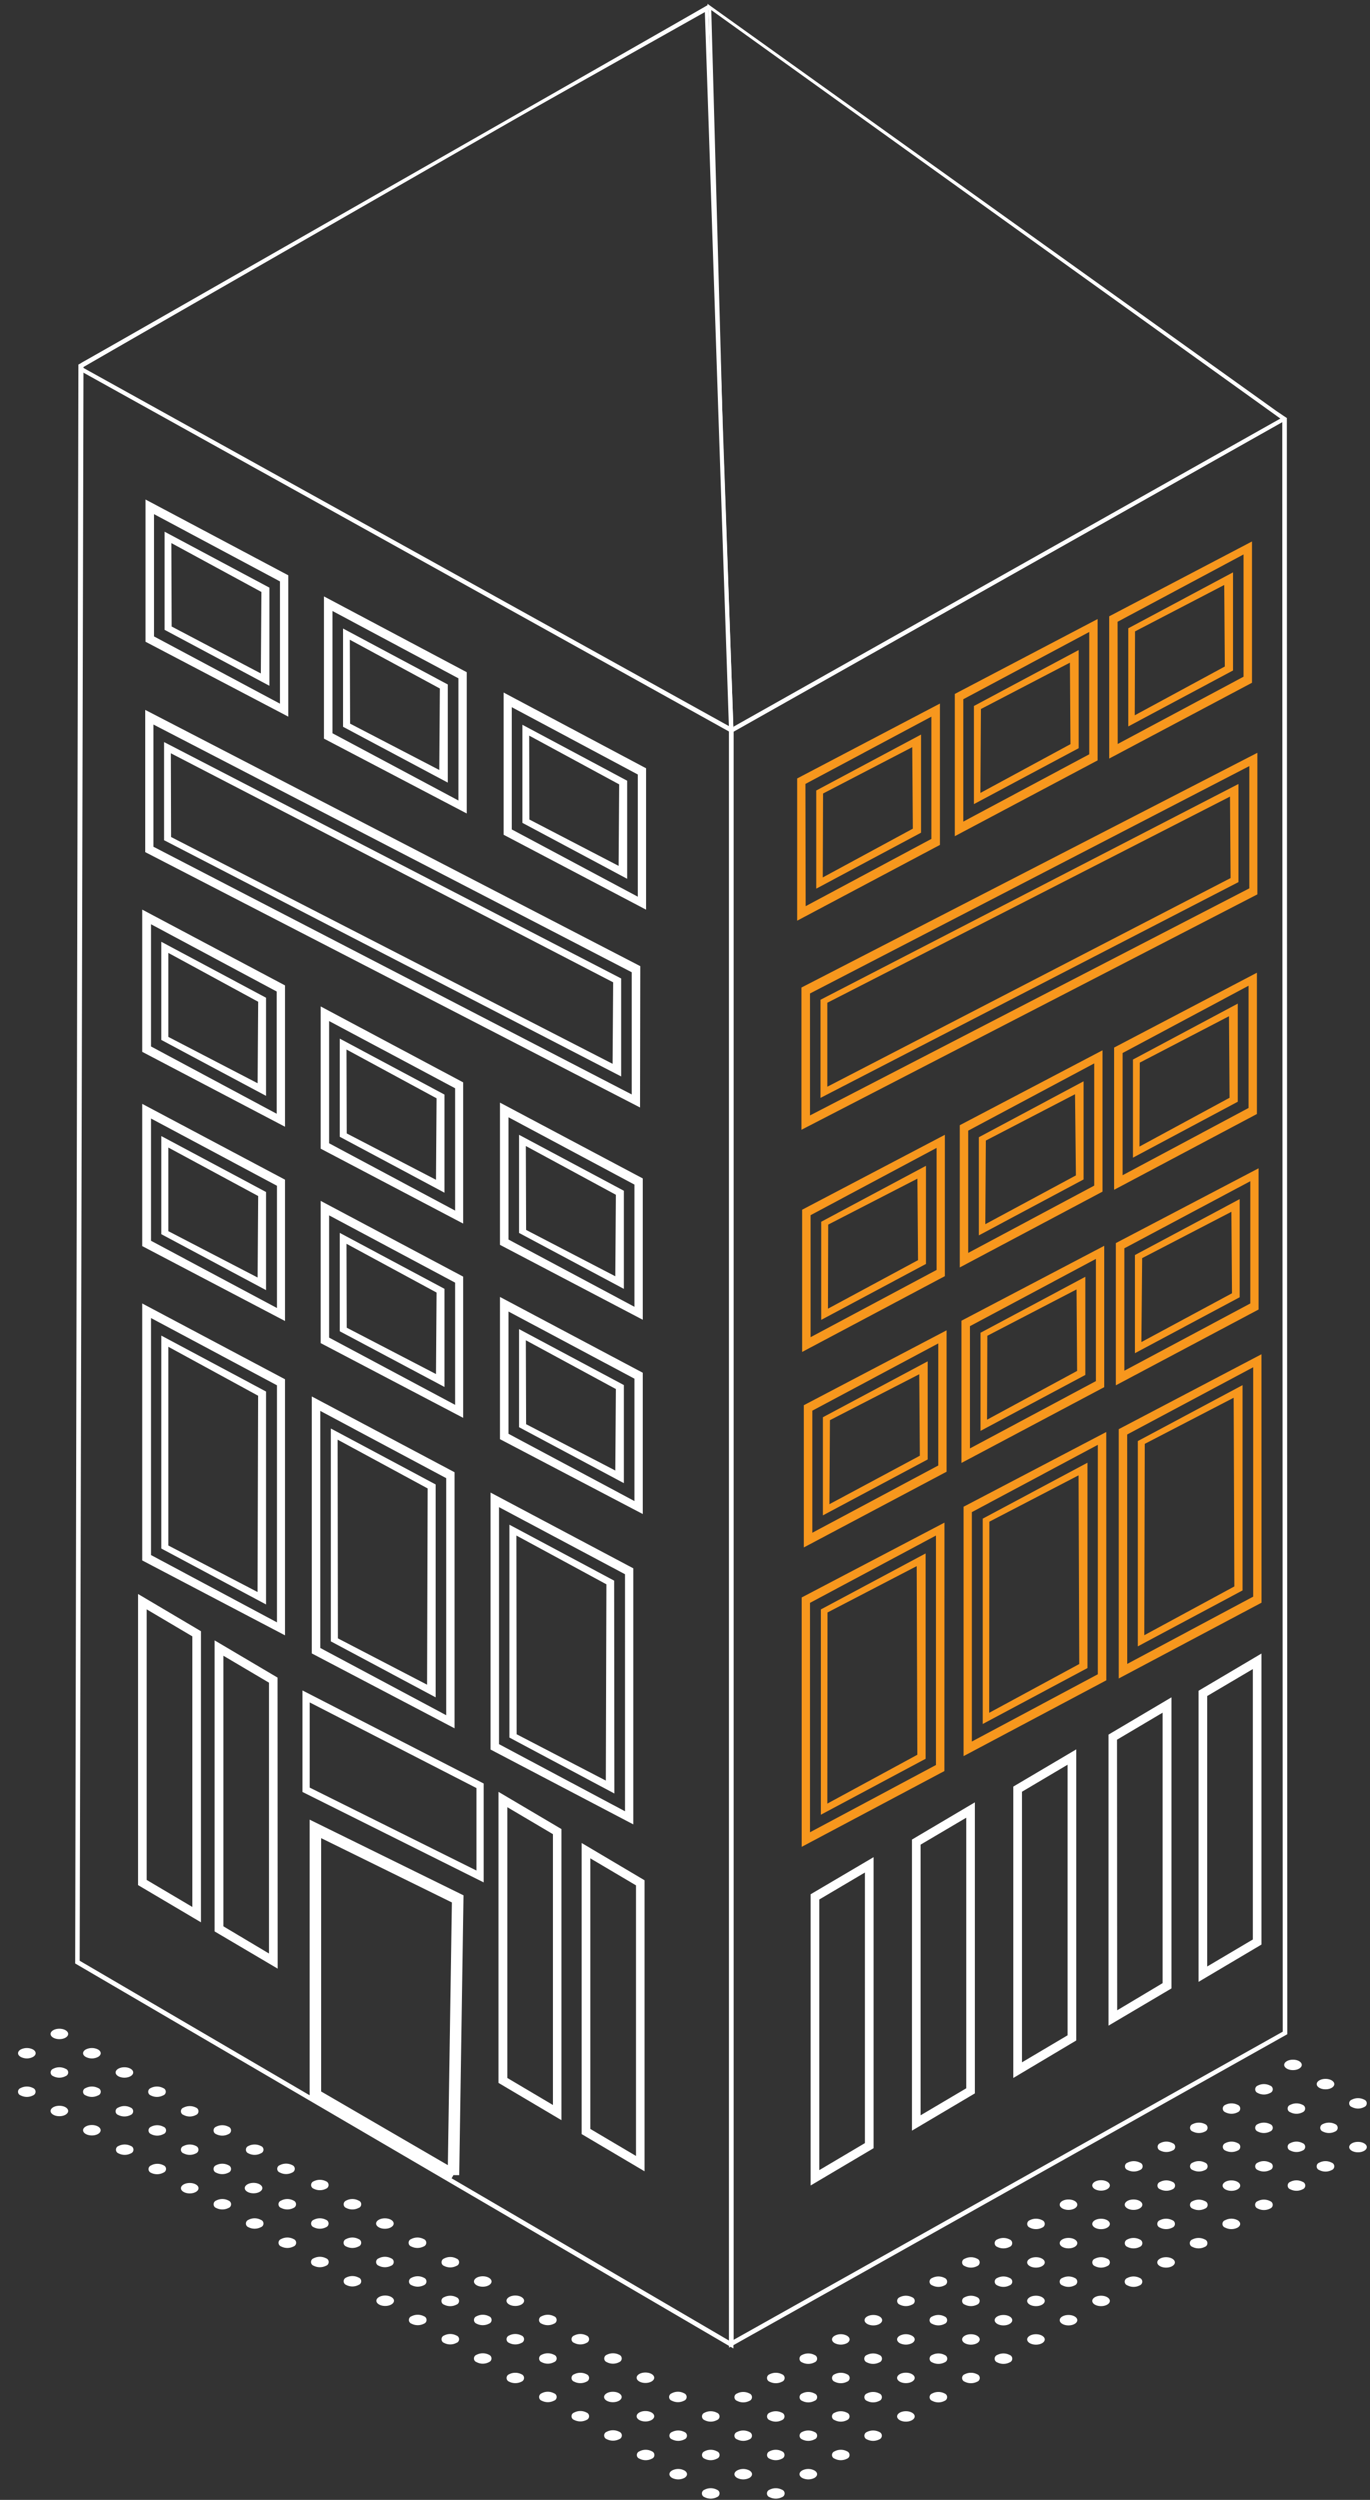<svg width="119" height="217" fill="none" xmlns="http://www.w3.org/2000/svg"><rect width="100%" height="100%" fill="#333333" stroke="none"/><g clip-path="url(#clip0)"><path d="M25.042 62.208L12.64 55.706V43.36l12.402 6.58v12.268zm-11.664-6.965l10.94 5.839V50.469l-10.94-5.839v10.613z" fill="#fff"/><path d="M23.4 59.528l-9.103-4.856v-8.519L23.4 51.01v8.519zm-8.49-5.144l7.747 4.074.05-7.073-7.823-4.244.025 7.243zm25.632 16.23L28.14 64.117V51.77l12.402 6.58v12.263zm-11.664-6.965l10.941 5.838V58.88l-10.941-5.844V63.65z" fill="#fff"/><path d="M38.895 67.934l-9.098-4.846v-8.53l9.098 4.857v8.519zm-8.486-5.119l7.748 4.023.05-7.073-7.823-4.234.026 7.284zm25.709 16.148L43.745 72.46V60.115l12.373 6.574v12.274zm-11.665-6.965L55.4 77.836V67.23l-10.947-5.844v10.613z" fill="#fff"/><path d="M54.476 76.283l-9.099-4.856v-8.514l9.099 4.856v8.514zm-8.491-5.145l7.748 4.023.05-7.073-7.818-4.234.02 7.284z" fill="#fff"/><path d="M81.645 73.34l-12.402 6.58V67.573l12.402-6.503v12.27zM69.98 78.66l10.92-5.84V62.209l-10.94 5.839.02 10.612z" fill="#F7971D"/><path d="M80.003 72.28L70.9 77.138v-8.52l9.103-4.855v8.519zm-8.536 3.884l7.823-4.233-.05-7.074-7.748 4.023-.025 7.284zm23.871-10.159l-12.403 6.58V60.237l12.403-6.502v12.269zm-11.665 5.314l10.941-5.844V54.857l-10.94 5.839v10.623z" fill="#F7971D"/><path d="M93.696 64.945L84.597 69.8v-8.519l9.099-4.856v8.519zm-8.536 3.884l7.823-4.234-.05-7.073-7.728 4.023-.045 7.284zm23.589-9.563l-12.402 6.58V53.498l12.402-6.497v12.264zM97.085 64.58l10.931-5.839V48.129l-10.941 5.843.01 10.608z" fill="#F7971D"/><path d="M107.102 58.2l-9.098 4.857v-8.519l9.098-4.856v8.519zm-8.536 3.89l7.823-4.234-.05-7.078-7.748 4.028-.025 7.284zm-16.494 48.684l-12.397 6.58v-12.346l12.397-6.503v12.269zm-11.664 5.299l10.946-5.839V99.642l-10.946 5.839v10.592z" fill="#F7971D"/><path d="M80.43 109.715l-9.099 4.856v-8.519l9.099-4.856v8.519zm-8.511 3.883l7.823-4.213-.055-7.073-7.748 3.987-.02 7.299zm23.845-10.159l-12.397 6.579V97.672l12.397-6.502v12.269zM84.1 108.758l10.946-5.844V92.307L84.1 98.145v10.613z" fill="#F7971D"/><path d="M94.122 102.379l-9.098 4.856v-8.519l9.098-4.856v8.519zm-8.535 3.884l7.867-4.234-.075-7.047-7.747 4.022-.046 7.259zm23.589-9.563l-12.403 6.579V90.933l12.403-6.497V96.7zm-11.665 5.314l10.942-5.839V85.563l-10.942 5.843v10.608z" fill="#F7971D"/><path d="M107.514 95.635l-9.104 4.856v-8.519l9.104-4.856v8.519zm-8.536 3.889l7.823-4.234-.05-7.078-7.748 4.028-.025 7.284zM82.222 127.75l-12.402 6.574v-12.346l12.402-6.502v12.274zm-11.664 5.299L81.5 127.21v-10.597l-10.94 5.839v10.597z" fill="#F7971D"/><path d="M80.58 126.685l-9.103 4.856v-8.518l9.103-4.856v8.518zm-8.535 3.884l7.853-4.208-.05-7.073-7.758 3.987-.045 7.294zm23.87-10.16l-12.402 6.58v-12.346l12.402-6.502v12.268zm-11.664 5.319l10.941-5.843v-10.608l-10.941 5.839v10.612z" fill="#F7971D"/><path d="M94.273 119.35l-9.103 4.856v-8.519l9.103-4.856v8.519zm-8.536 3.884L93.56 119l-.05-7.073-7.748 4.022-.025 7.285zm23.584-9.564l-12.397 6.58v-12.346l12.397-6.492v12.258zm-11.659 5.314l10.941-5.838v-10.613l-10.94 5.824v10.627z" fill="#F7971D"/><path d="M107.679 112.606l-9.098 4.856v-8.519l9.098-4.856v8.519zm-8.535 3.889l7.868-4.234-.051-7.073-7.752 4.022-.066 7.285zm-17.112 37.238l-12.397 6.58v-21.647l12.402-6.497-.005 21.564zm-11.674 5.314l10.94-5.838V133.29l-10.94 5.844v19.913z" fill="#F7971D"/><path d="M80.4 152.669l-9.099 4.856v-17.82l9.099-4.861v17.825zm-8.536 3.889l7.818-4.239-.056-16.374-7.747 4.023-.015 16.59zm24.232-10.701l-12.398 6.58V130.79l12.393-6.487.005 21.554zm-11.68 5.314l10.942-5.838v-19.918l-10.942 5.843v19.913z" fill="#F7971D"/><path d="M94.459 144.793l-9.098 4.856v-17.825l9.098-4.856v17.825zm-8.536 3.884l7.823-4.234-.06-16.379-7.748 4.023-.015 16.59zm23.654-9.558l-12.402 6.579v-21.641l12.397-6.503.005 21.565zm-11.664 5.314l10.941-5.839v-19.913l-10.946 5.839.005 19.913z" fill="#F7971D"/><path d="M107.93 138.054l-9.098 4.856v-17.82l9.098-4.856v17.82zm-8.536 3.889l7.823-4.234-.06-16.379-7.722 4.002-.04 16.611z" fill="#F7971D"/><path d="M55.595 96.134l-42.98-22.166V61.622l43 22.243-.02 12.269zM13.328 73.5l41.544 21.502V84.395L13.328 62.892V73.5z" fill="#fff"/><path d="M53.953 93.439L14.252 72.934v-8.519l39.703 20.52v8.504zM14.86 72.656l38.35 19.687.05-7.074-38.42-19.882.02 7.269z" fill="#fff"/><path d="M109.216 77.635L69.614 98.069V85.722l39.602-20.376v12.29zM70.357 96.823l38.161-19.712V66.498l-38.16 19.739v10.586z" fill="#F7971D"/><path d="M107.574 76.57L71.271 95.3v-8.518l36.303-18.73v8.519zm-35.71 17.76l35.026-18.11-.05-7.073-34.977 17.896v7.285z" fill="#F7971D"/><path d="M24.756 97.806l-12.402-6.502V78.957l12.402 6.58v12.269zm-11.64-6.97l10.917 5.843V86.067l-10.916-5.839v10.607z" fill="#fff"/><path d="M23.109 95.126L14.01 90.27v-8.52l9.098 4.857v8.519zm-8.486-5.119l7.753 4.023.05-7.073-7.803-4.24v7.29zm25.607 16.204l-12.376-6.502V87.363l12.377 6.59v12.258zm-11.643-6.97l10.946 5.844V94.467L28.587 88.63v10.61z" fill="#fff"/><path d="M38.609 103.531l-9.098-4.856v-8.519l9.098 4.857v8.518zm-8.49-5.144l7.752 4.023.05-7.073-7.823-4.234.02 7.284zm25.712 16.173l-12.402-6.502V95.712l12.402 6.58v12.268zm-11.664-6.965l10.941 5.839v-10.607l-10.94-5.844v10.612z" fill="#fff"/><path d="M54.19 111.88l-9.104-4.856v-8.519l9.103 4.857v8.518zm-8.491-5.118l7.747 4.023.05-7.074-7.822-4.233.025 7.284zm-20.943 7.906l-12.402-6.502V95.82l12.402 6.58v12.268zm-11.64-6.965l10.942 5.839v-10.613l-10.941-5.838v10.612z" fill="#fff"/><path d="M23.109 111.988l-9.098-4.856v-8.518l9.098 4.856v8.518zm-8.486-5.118l7.753 4.023.05-7.073-7.803-4.208v7.258zm25.607 16.204l-12.376-6.487v-12.346l12.377 6.575v12.258zm-11.643-6.965l10.946 5.839V111.34l-10.946-5.843v10.612z" fill="#fff"/><path d="M38.609 120.394l-9.098-4.836v-8.539l9.098 4.856v8.519zm-8.49-5.144l7.752 4.023.05-7.074-7.823-4.233.02 7.284zm25.712 16.173l-12.402-6.497V112.58l12.402 6.579v12.264zm-11.664-6.965l10.941 5.839v-10.623l-10.94-5.829v10.613z" fill="#fff"/><path d="M54.19 128.743l-9.104-4.856v-8.514l9.103 4.856v8.514zm-8.491-5.118l7.747 4.022.05-7.073-7.822-4.234.025 7.285zm-20.943 18.328l-12.402-6.502v-22.305l12.402 6.579v22.228zm-11.64-6.97l10.942 5.844V120.25l-10.941-5.839v20.572z" fill="#fff"/><path d="M23.109 139.273l-9.098-4.856v-18.483l9.098 4.856v18.483zm-8.486-5.118l7.748 4.038.05-17.038-7.798-4.249v17.249zm24.86 15.869l-12.402-6.502v-22.305l12.402 6.579v22.228zm-11.664-6.975l10.94 5.838v-20.576l-10.94-5.839v20.577z" fill="#fff"/><path d="M37.84 147.334l-9.103-4.856V124l9.104 4.856v18.478zm-8.49-5.118l7.747 4.022.05-17.037-7.822-4.234.025 17.249zm25.658 16.147l-12.397-6.497v-22.305l12.397 6.574v22.228zm-11.664-6.965l10.946 5.828V136.65l-10.946-5.824v20.572z" fill="#fff"/><path d="M53.366 155.683l-9.118-4.856v-18.478l9.098 4.856.02 18.478zm-8.49-5.144l7.747 4.023.05-17.038-7.818-4.234.02 17.249zm18.633-86.937l-.096-.051L61.535.874 7.091 31.487l-.155.278 56.588 31.38v.354h.19L61.45.33l49.418 35.346.909.612-.101.175-48.167 27.14zM6.81 32.105L61.505.432l2.009 62.759 47.7-26.858L61.782.874l1.727 62.728L6.81 32.105z" fill="#fff"/><path d="M63.704 203.853l-.286-.165L6.53 170.436l.281-138.79.452-.251L61.505.432l2.2 62.841v140.58zM6.921 170.2l56.407 32.974V63.514L61.219.875 7.252 31.847 6.921 170.2z" fill="#fff"/><path d="M63.328 203.781V63.273h.2L111.48 36.22l.297.067.04 140.292-.101.056-48.388 27.146zm.391-140.266v139.592l47.701-26.75-.04-139.715-47.66 26.873zM22.024 190.386c.422 0 .763-.203.763-.453s-.341-.453-.763-.453c-.421 0-.763.203-.763.453s.342.453.763.453zm3.364-2.444a.332.332 0 01.158.124.345.345 0 01-.158.514 1.145 1.145 0 01-1.08 0 .326.326 0 01-.164-.121.342.342 0 010-.396.326.326 0 01.165-.121 1.181 1.181 0 011.08 0zm-5.533 3.076a.345.345 0 01.158.514.333.333 0 01-.158.124 1.18 1.18 0 01-1.085 0 .333.333 0 01-.157-.124.345.345 0 01.157-.514 1.155 1.155 0 011.085 0zm-3.374-.622c.421 0 .763-.203.763-.453s-.341-.453-.763-.453-.763.203-.763.453.341.453.763.453zm3.369-2.444a.345.345 0 01.158.514.333.333 0 01-.158.124 1.18 1.18 0 01-1.085 0 .332.332 0 01-.157-.124.345.345 0 01.157-.514 1.167 1.167 0 011.085 0zm2.807-1.672a.337.337 0 010 .638 1.17 1.17 0 01-1.08 0 .327.327 0 01-.158-.124.345.345 0 01.158-.514 1.181 1.181 0 011.08 0zm-8.461 1.672a.338.338 0 010 .638 1.172 1.172 0 01-1.08.016.344.344 0 010-.638 1.154 1.154 0 011.08-.016zm2.827-1.672a.344.344 0 010 .638 1.17 1.17 0 01-1.08 0 .321.321 0 01-.165-.121.338.338 0 01.166-.517 1.181 1.181 0 011.08 0zm2.827-1.671a.333.333 0 01.158.124.346.346 0 01-.158.514 1.167 1.167 0 01-1.085 0 .344.344 0 010-.638 1.18 1.18 0 011.085 0zm-8.476 1.672a.327.327 0 01.158.124.345.345 0 010 .389.333.333 0 01-.158.124 1.18 1.18 0 01-1.084 0 .333.333 0 01-.158-.124.345.345 0 010-.389.327.327 0 01.158-.124 1.18 1.18 0 011.084 0zm2.822-1.672a.321.321 0 01.165.121.338.338 0 01-.165.517 1.157 1.157 0 01-1.08 0 .344.344 0 010-.638 1.17 1.17 0 011.08 0zm2.827-1.662a.333.333 0 01.158.124.348.348 0 010 .39.333.333 0 01-.158.124 1.145 1.145 0 01-1.08 0 .327.327 0 01-.165-.121.34.34 0 010-.396.333.333 0 01.166-.121 1.181 1.181 0 011.08 0zm-9.043 2.418c.422 0 .763-.203.763-.453s-.341-.453-.763-.453c-.421 0-.763.203-.763.453s.342.453.763.453zm3.37-2.418a.333.333 0 01.157.124.345.345 0 01-.158.514 1.181 1.181 0 01-1.08 0 .332.332 0 01-.228-.319c0-.071.023-.14.064-.198a.326.326 0 01.165-.121 1.145 1.145 0 011.08 0zm2.821-1.698a.337.337 0 01.165.517.32.32 0 01-.165.121 1.17 1.17 0 01-1.08 0 .332.332 0 01-.157-.124.345.345 0 01.158-.514 1.181 1.181 0 011.08 0zm-9.013 2.444c.422 0 .763-.203.763-.453s-.341-.452-.763-.452c-.421 0-.763.202-.763.452s.342.453.763.453zm3.365-2.444a.337.337 0 01.165.517.32.32 0 01-.165.121 1.17 1.17 0 01-1.08 0 .32.32 0 01-.165-.121.338.338 0 01.165-.517 1.181 1.181 0 011.08 0zm2.284-.9c.421 0 .763-.202.763-.452s-.341-.453-.763-.453c-.421 0-.763.203-.763.453s.341.452.763.452zm-7.933.9a.345.345 0 010 .638 1.17 1.17 0 01-1.08 0 .32.32 0 01-.165-.121.338.338 0 01.165-.517 1.181 1.181 0 011.08 0zm2.822-1.671a.32.32 0 01.165.121.338.338 0 01-.165.516 1.146 1.146 0 01-1.08 0 .327.327 0 01-.158-.124.345.345 0 01.158-.513 1.17 1.17 0 011.08 0zm2.826-1.672c.302.18.302.463 0 .638a1.145 1.145 0 01-1.08 0c-.3-.175-.3-.458 0-.638a1.181 1.181 0 011.08 0zm-5.648 0c.296.18.296.463 0 .638a1.145 1.145 0 01-1.08 0c-.301-.175-.301-.458 0-.638a1.181 1.181 0 011.08 0zm2.284-.901c.422 0 .763-.202.763-.452s-.341-.453-.763-.453c-.421 0-.763.203-.763.453s.342.452.763.452zm62.769 39.112a.341.341 0 01.163.519.332.332 0 01-.163.124 1.192 1.192 0 01-1.084 0 .332.332 0 01-.163-.124.347.347 0 010-.395.332.332 0 01.163-.124 1.18 1.18 0 011.084 0zm2.823-1.667c.3.175.3.458 0 .638a1.182 1.182 0 01-1.08 0c-.297-.18-.297-.463 0-.638a1.145 1.145 0 011.08 0zm2.826-1.667a.345.345 0 01.158.514.333.333 0 01-.158.124 1.17 1.17 0 01-1.08 0 .326.326 0 01-.165-.121.34.34 0 01.165-.517 1.145 1.145 0 011.08 0zm2.807-1.677a.344.344 0 010 .638 1.18 1.18 0 01-1.085 0 .333.333 0 01-.158-.124.346.346 0 01.158-.514 1.192 1.192 0 011.085 0zm2.304-.9c.422 0 .764-.203.764-.453s-.342-.452-.764-.452c-.421 0-.763.202-.763.452s.342.453.763.453zm3.365-2.443a.327.327 0 01.157.124.345.345 0 010 .389.327.327 0 01-.157.124 1.146 1.146 0 01-1.08 0 .338.338 0 010-.637 1.17 1.17 0 011.08 0zm2.827-1.667a.34.34 0 01.225.321c0 .071-.022.14-.063.198a.332.332 0 01-.162.124 1.192 1.192 0 01-1.085 0 .332.332 0 01-.163-.124.347.347 0 010-.395.332.332 0 01.163-.124 1.18 1.18 0 011.085 0zm2.821-1.677a.34.34 0 01.163.519.332.332 0 01-.162.124 1.181 1.181 0 01-1.08 0 .332.332 0 01-.163-.124.344.344 0 01.163-.519 1.17 1.17 0 011.08 0zm2.285-.895c.421 0 .763-.203.763-.453s-.342-.453-.763-.453-.763.203-.763.453.342.453.763.453zm2.827-1.672c.421 0 .763-.203.763-.453s-.342-.452-.763-.452c-.422 0-.763.202-.763.452s.341.453.763.453zm2.827-1.672c.421 0 .763-.203.763-.453s-.342-.452-.763-.452c-.422 0-.763.202-.763.452s.341.453.763.453zm3.364-2.443a.333.333 0 01.158.124.346.346 0 01-.158.514 1.157 1.157 0 01-1.08 0 .337.337 0 01-.165-.517.32.32 0 01.165-.121 1.17 1.17 0 011.08 0zm2.285-.901c.421 0 .763-.202.763-.452s-.342-.453-.763-.453c-.422 0-.764.203-.764.453s.342.452.764.452zm3.364-2.443a.338.338 0 01.225.322.338.338 0 01-.225.321 1.185 1.185 0 01-1.08 0 .333.333 0 01-.163-.124.346.346 0 010-.395.333.333 0 01.163-.124 1.182 1.182 0 011.08 0zm-42.379 21.724a.34.34 0 01.163.519.332.332 0 01-.163.124 1.181 1.181 0 01-1.08 0 .332.332 0 01-.162-.124.347.347 0 010-.395.332.332 0 01.163-.124 1.17 1.17 0 011.08 0zm2.827-1.667c.297.175.297.458 0 .638a1.181 1.181 0 01-1.08 0c-.3-.18-.3-.463 0-.638a1.145 1.145 0 011.08 0zm2.827-1.667a.344.344 0 010 .638 1.18 1.18 0 01-1.084 0 .333.333 0 01-.158-.124.346.346 0 01.158-.514 1.155 1.155 0 011.084 0zm2.823-1.677a.332.332 0 01.227.319.34.34 0 01-.063.198.326.326 0 01-.165.121 1.17 1.17 0 01-1.08 0 .333.333 0 01-.157-.124.346.346 0 01.158-.514 1.181 1.181 0 011.08 0zm2.826-1.671a.327.327 0 01.158.124.346.346 0 01-.158.514 1.157 1.157 0 01-1.08 0 .337.337 0 01-.165-.517.32.32 0 01.165-.121 1.17 1.17 0 011.08 0zm2.807-1.672a.327.327 0 01.158.124.345.345 0 010 .389.327.327 0 01-.158.124 1.156 1.156 0 01-1.085 0 .327.327 0 01-.158-.124.345.345 0 010-.389.327.327 0 01.158-.124 1.18 1.18 0 011.085 0zm2.304-.901c.422 0 .764-.202.764-.452s-.342-.453-.764-.453c-.421 0-.763.203-.763.453s.342.452.763.452zm3.365-2.443a.34.34 0 01.163.519.332.332 0 01-.163.124 1.181 1.181 0 01-1.08 0 .332.332 0 01-.163-.124.344.344 0 01.163-.519 1.17 1.17 0 011.08 0zm2.284-.895c.422 0 .763-.203.763-.453s-.341-.453-.763-.453c-.421 0-.763.203-.763.453s.342.453.763.453zm2.827-1.672c.422 0 .763-.203.763-.453s-.341-.452-.763-.452c-.421 0-.763.202-.763.452s.342.453.763.453zm2.822-1.672c.421 0 .763-.203.763-.453s-.342-.452-.763-.452-.763.202-.763.452.342.453.763.453zm3.369-2.443a.333.333 0 01.158.124.346.346 0 01-.158.514 1.157 1.157 0 01-1.08 0 .337.337 0 01-.165-.517.32.32 0 01.166-.121 1.17 1.17 0 011.08 0zm2.822-1.672a.327.327 0 01.165.121.34.34 0 01-.165.517 1.157 1.157 0 01-.54.135c-.188 0-.373-.047-.54-.135a.345.345 0 01-.158-.514.333.333 0 01.158-.124 1.17 1.17 0 011.08 0zm2.827-1.672a.344.344 0 010 .643 1.182 1.182 0 01-1.08 0 .344.344 0 010-.643 1.181 1.181 0 011.08 0zm2.827-1.672a.338.338 0 01.225.322.338.338 0 01-.225.321 1.182 1.182 0 01-1.08 0 .338.338 0 01-.225-.321.338.338 0 01.225-.322 1.185 1.185 0 011.08 0zM59.452 214.45c.296.175.296.458 0 .638a1.181 1.181 0 01-1.08 0c-.301-.18-.301-.463 0-.638a1.145 1.145 0 011.08 0zm2.821-1.667a.332.332 0 01.229.319.34.34 0 01-.064.198.327.327 0 01-.165.121 1.17 1.17 0 01-1.08 0 .333.333 0 01-.157-.124.346.346 0 01.158-.514 1.146 1.146 0 011.08 0zm2.827-1.677a.345.345 0 01.158.514.333.333 0 01-.158.124 1.17 1.17 0 01-1.08 0 .327.327 0 01-.164-.121.34.34 0 01.165-.517 1.181 1.181 0 011.08 0zm2.827-1.672a.344.344 0 010 .638 1.156 1.156 0 01-1.084 0 .327.327 0 01-.158-.124.346.346 0 01.158-.514 1.192 1.192 0 011.084 0zm2.823-1.671a.337.337 0 01.165.516.32.32 0 01-.166.121 1.146 1.146 0 01-1.08 0 .327.327 0 01-.157-.124.346.346 0 010-.389.327.327 0 01.158-.124 1.17 1.17 0 011.08 0zm2.826-1.667a.34.34 0 01.163.519.332.332 0 01-.163.124 1.181 1.181 0 01-1.08 0 .332.332 0 01-.162-.124.347.347 0 010-.395.332.332 0 01.162-.124 1.181 1.181 0 011.08 0zm2.807-1.677a.341.341 0 01.163.519.333.333 0 01-.163.124 1.192 1.192 0 01-1.085 0 .332.332 0 01-.163-.124.346.346 0 010-.395.332.332 0 01.163-.124 1.18 1.18 0 011.085 0zm2.842-1.667c.301.175.301.458 0 .638a1.181 1.181 0 01-1.08 0c-.296-.18-.296-.463 0-.638a1.145 1.145 0 011.08 0zm2.827-1.672a.345.345 0 01.158.514.333.333 0 01-.159.124 1.17 1.17 0 01-1.079 0 .326.326 0 01-.165-.121.34.34 0 01.165-.517 1.157 1.157 0 011.08 0zm2.827-1.672a.344.344 0 010 .638 1.17 1.17 0 01-1.08 0 .326.326 0 01-.165-.121.34.34 0 01.165-.517 1.181 1.181 0 011.08 0zm2.821-1.671a.338.338 0 010 .638 1.157 1.157 0 01-1.08 0 .345.345 0 01-.158-.514.333.333 0 01.159-.124 1.17 1.17 0 011.08 0zm2.285-.901c.421 0 .763-.202.763-.452s-.342-.453-.763-.453-.763.203-.763.453.342.452.763.452zm2.827-1.671c.421 0 .763-.203.763-.453s-.342-.453-.763-.453c-.422 0-.763.203-.763.453s.341.453.763.453zm2.827-1.667c.421 0 .763-.203.763-.453s-.342-.452-.763-.452c-.422 0-.763.202-.763.452s.341.453.763.453zm2.821-1.672c.422 0 .764-.203.764-.453s-.342-.452-.763-.452c-.422 0-.764.202-.764.452s.342.453.764.453zm-41.835 20.957a.345.345 0 01.158.514.333.333 0 01-.158.124 1.17 1.17 0 01-1.08 0 .327.327 0 01-.165-.121.34.34 0 01.165-.517 1.146 1.146 0 011.08 0zm2.827-1.677a.345.345 0 01.158.514.333.333 0 01-.158.124 1.17 1.17 0 01-1.08 0 .327.327 0 01-.165-.121.34.34 0 01.165-.517 1.182 1.182 0 011.08 0zm2.821-1.671a.338.338 0 010 .638 1.157 1.157 0 01-1.08 0 .345.345 0 01-.158-.514.327.327 0 01.159-.124 1.17 1.17 0 011.08 0zm2.827-1.672a.327.327 0 01.158.124.345.345 0 010 .389.327.327 0 01-.158.124 1.147 1.147 0 01-1.08 0 .338.338 0 010-.637 1.17 1.17 0 011.08 0zm2.827-1.667a.34.34 0 01.163.519.332.332 0 01-.163.124 1.181 1.181 0 01-1.08 0 .332.332 0 01-.162-.124.347.347 0 010-.395.332.332 0 01.163-.124 1.181 1.181 0 011.08 0zm2.822-1.677a.34.34 0 01.163.519.332.332 0 01-.163.124 1.181 1.181 0 01-1.08 0 .332.332 0 01-.162-.124.344.344 0 01.162-.519 1.17 1.17 0 011.08 0zm2.827-1.667c.296.175.296.458 0 .638a1.181 1.181 0 01-1.08 0c-.3-.18-.3-.463 0-.638a1.145 1.145 0 011.08 0zm2.284-.9c.422 0 .764-.203.764-.453s-.342-.452-.763-.452c-.422 0-.764.202-.764.452s.342.453.764.453zm3.365-2.444a.337.337 0 010 .638 1.17 1.17 0 01-1.08 0 .333.333 0 01-.158-.124.346.346 0 01.158-.514 1.181 1.181 0 011.08 0zm2.827-1.671a.333.333 0 01.157.124.346.346 0 01-.157.514 1.157 1.157 0 01-1.08 0 .337.337 0 01-.165-.517.32.32 0 01.165-.121 1.17 1.17 0 011.08 0zm2.827-1.672a.332.332 0 01.157.124.345.345 0 01-.157.514 1.157 1.157 0 01-1.08 0 .337.337 0 010-.638 1.17 1.17 0 011.08 0zm2.821-1.672a.344.344 0 010 .643 1.181 1.181 0 01-1.08 0 .344.344 0 010-.643 1.181 1.181 0 011.08 0zm2.827-1.672a.344.344 0 010 .643 1.181 1.181 0 01-1.08 0 .344.344 0 010-.643 1.181 1.181 0 011.08 0zm2.285-.895c.421 0 .763-.203.763-.453s-.342-.452-.763-.452c-.422 0-.763.202-.763.452s.341.453.763.453zm2.827-1.672c.421 0 .763-.203.763-.453s-.342-.452-.763-.452c-.422 0-.763.202-.763.452s.341.453.763.453zm-41.851 20.932a.336.336 0 01.225.321.35.35 0 01-.062.198.332.332 0 01-.163.124 1.192 1.192 0 01-1.085 0 .332.332 0 01-.163-.124.347.347 0 010-.396c.04-.057.098-.1.163-.123a1.18 1.18 0 011.085 0zm2.274-.895c.422 0 .764-.203.764-.453s-.342-.453-.764-.453c-.421 0-.763.203-.763.453s.342.453.763.453zm3.365-2.444a.344.344 0 010 .638 1.169 1.169 0 01-1.08 0 .326.326 0 01-.165-.121.34.34 0 01.165-.517 1.145 1.145 0 011.08 0zm-8.477 1.672a.333.333 0 01.159.124.345.345 0 01-.158.514 1.181 1.181 0 01-1.08 0 .333.333 0 01-.228-.319.34.34 0 01.063-.198.327.327 0 01.165-.121 1.145 1.145 0 011.08 0zm2.286-.9c.421 0 .763-.203.763-.453s-.342-.453-.764-.453c-.421 0-.763.203-.763.453s.342.453.764.453zm2.826-1.672c.422 0 .764-.203.764-.453s-.342-.452-.764-.452c-.421 0-.763.202-.763.452s.342.453.763.453zm-7.938.9a.332.332 0 01.228.319.34.34 0 01-.063.198.327.327 0 01-.165.121 1.169 1.169 0 01-1.08 0 .333.333 0 01-.157-.124.346.346 0 01.157-.514 1.145 1.145 0 011.08 0zm2.826-1.651a.333.333 0 01.159.124.345.345 0 01-.158.514 1.181 1.181 0 01-1.08 0 .333.333 0 01-.228-.319.34.34 0 01.063-.198.327.327 0 01.165-.121 1.181 1.181 0 011.08 0zm2.838-1.693a.344.344 0 010 .638 1.156 1.156 0 01-1.085 0 .333.333 0 01-.158-.124.346.346 0 01.158-.514 1.192 1.192 0 011.085 0zm-8.486 1.693a.333.333 0 01.158.124.345.345 0 01-.158.514 1.192 1.192 0 01-1.084 0 .344.344 0 010-.638 1.18 1.18 0 011.084 0zm2.822-1.693a.337.337 0 010 .638 1.146 1.146 0 01-1.08 0 .333.333 0 01-.157-.124.346.346 0 01.157-.514 1.181 1.181 0 011.08 0zm2.826-1.671a.327.327 0 01.159.124.344.344 0 01-.158.513 1.146 1.146 0 01-1.08 0 .321.321 0 01-.165-.121.338.338 0 01.165-.516 1.17 1.17 0 011.08 0zm-8.475 1.671a.344.344 0 010 .638 1.145 1.145 0 01-1.08 0 .326.326 0 01-.165-.121.34.34 0 01.166-.517 1.181 1.181 0 011.08 0zm2.827-1.671a.327.327 0 01.158.124.345.345 0 010 .389.327.327 0 01-.158.124 1.156 1.156 0 01-1.084 0 .327.327 0 01-.158-.124.344.344 0 01.157-.513 1.18 1.18 0 011.085 0zm2.822-1.672a.33.33 0 01.163.123.346.346 0 010 .396.332.332 0 01-.163.124 1.181 1.181 0 01-1.08 0 .332.332 0 01-.162-.124.347.347 0 010-.396.33.33 0 01.163-.123 1.17 1.17 0 011.079 0zm-8.476 1.672a.337.337 0 01.165.516.32.32 0 01-.165.121 1.146 1.146 0 01-1.08 0 .327.327 0 01-.157-.124.346.346 0 010-.389.327.327 0 01.158-.124 1.17 1.17 0 011.08 0zm2.827-1.672a.33.33 0 01.163.123.346.346 0 010 .396.332.332 0 01-.163.124 1.181 1.181 0 01-1.08 0 .332.332 0 01-.162-.124.347.347 0 010-.396.33.33 0 01.163-.123 1.17 1.17 0 011.08 0zm2.285-.895c.421 0 .763-.203.763-.453s-.342-.453-.763-.453c-.422 0-.763.203-.763.453s.341.453.763.453zm-7.933.895a.336.336 0 01.224.321c0 .071-.021.14-.062.198a.332.332 0 01-.162.124 1.192 1.192 0 01-1.085 0 .332.332 0 01-.163-.124.347.347 0 010-.396c.04-.057.097-.1.163-.123a1.18 1.18 0 011.085 0zm2.821-1.652a.332.332 0 01.163.124.346.346 0 010 .396.33.33 0 01-.163.123 1.17 1.17 0 01-1.08 0 .33.33 0 01-.162-.123.347.347 0 010-.396.332.332 0 01.163-.124 1.181 1.181 0 011.08 0zm2.285-.915c.421 0 .763-.203.763-.453s-.342-.453-.763-.453c-.422 0-.763.203-.763.453s.341.453.763.453zm-8.476 1.672c.422 0 .764-.203.764-.453s-.342-.453-.764-.453c-.421 0-.763.203-.763.453s.342.453.763.453zm3.37-2.444a.333.333 0 01.157.124.345.345 0 01-.157.514 1.193 1.193 0 01-.543.132c-.188 0-.374-.046-.542-.132a.333.333 0 01-.158-.124.346.346 0 01.158-.514 1.155 1.155 0 011.085 0zm2.821-1.672a.332.332 0 01.229.319.34.34 0 01-.063.198.326.326 0 01-.166.121 1.17 1.17 0 01-1.08 0 .333.333 0 01-.157-.124.346.346 0 01.158-.514 1.145 1.145 0 011.08 0zm-8.5 1.652a.321.321 0 01.165.121.338.338 0 01-.165.516 1.146 1.146 0 01-1.08 0 .327.327 0 01-.158-.124.344.344 0 01.158-.513 1.17 1.17 0 011.08 0zm2.827-1.672a.336.336 0 01.224.321c0 .071-.021.14-.061.198a.332.332 0 01-.163.124 1.181 1.181 0 01-1.08 0 .332.332 0 01-.163-.124.347.347 0 010-.396c.04-.057.098-.1.163-.123a1.17 1.17 0 011.08 0zm2.826-1.672a.341.341 0 01.163.519.332.332 0 01-.163.124 1.192 1.192 0 01-1.084 0 .332.332 0 01-.163-.124.346.346 0 010-.395.332.332 0 01.163-.124 1.18 1.18 0 011.084 0zm-8.475 1.672a.336.336 0 01.225.321.35.35 0 01-.062.198.332.332 0 01-.163.124 1.192 1.192 0 01-1.085 0 .332.332 0 01-.163-.124.347.347 0 010-.396c.04-.057.098-.1.163-.123a1.18 1.18 0 011.085 0zm2.822-1.672a.341.341 0 01.163.519.332.332 0 01-.163.124 1.181 1.181 0 01-1.08 0 .332.332 0 01-.163-.124.347.347 0 010-.395.332.332 0 01.163-.124 1.17 1.17 0 011.08 0zm2.284-.895c.422 0 .764-.203.764-.453s-.342-.453-.764-.453c-.421 0-.763.203-.763.453s.342.453.763.453zm-7.933.895a.341.341 0 01.163.519.332.332 0 01-.163.124 1.181 1.181 0 01-1.08 0 .332.332 0 01-.163-.124.347.347 0 010-.395.332.332 0 01.163-.124 1.17 1.17 0 011.08 0zm2.827-1.667a.344.344 0 010 .638 1.18 1.18 0 01-1.085 0 .333.333 0 01-.158-.124.345.345 0 01.158-.514 1.155 1.155 0 011.085 0zm2.822-1.672a.333.333 0 01.228.319.34.34 0 01-.063.198.327.327 0 01-.165.121 1.17 1.17 0 01-1.08 0 .333.333 0 01-.158-.124.345.345 0 01.158-.514 1.145 1.145 0 011.08 0zm-8.491 1.672a.332.332 0 01.228.319.34.34 0 01-.063.198.326.326 0 01-.165.121 1.181 1.181 0 01-1.08 0 .333.333 0 01-.158-.124.345.345 0 01.158-.514 1.145 1.145 0 011.08 0zm2.842-1.672a.344.344 0 010 .638 1.17 1.17 0 01-1.08 0 .326.326 0 01-.165-.121.34.34 0 010-.396.332.332 0 01.165-.121 1.145 1.145 0 011.08 0zm2.827-1.672a.344.344 0 010 .638 1.18 1.18 0 01-1.085 0 .333.333 0 01-.158-.124.345.345 0 01.158-.514 1.192 1.192 0 011.085 0zm78.093 3.375a1.157 1.157 0 011.08 0c.296.18.301.463 0 .643a1.185 1.185 0 01-1.08 0 .328.328 0 01-.171-.12.338.338 0 01.171-.523zm3.906-1.656a.327.327 0 01.163.123.342.342 0 01.062.198.342.342 0 01-.225.322 1.178 1.178 0 01-1.079 0 .335.335 0 01-.163-.124.35.35 0 010-.396.327.327 0 01.163-.123 1.168 1.168 0 011.079 0zm2.827-1.672a.336.336 0 01.225.321.342.342 0 01-.225.322 1.178 1.178 0 01-1.079 0 .329.329 0 01-.163-.124.35.35 0 010-.395.329.329 0 01.163-.124 1.168 1.168 0 011.079 0zm-9.56 1.677a1.157 1.157 0 011.08 0 .338.338 0 01.225.321.338.338 0 01-.225.322 1.195 1.195 0 01-1.085 0 .333.333 0 01-.162-.125.35.35 0 01.003-.396.332.332 0 01.164-.122zm3.369-.9c.422 0 .764-.203.764-.453s-.342-.453-.764-.453c-.421 0-.763.203-.763.453s.342.453.763.453zm3.364-2.444a.325.325 0 01.166.121.343.343 0 010 .396.325.325 0 01-.166.121 1.178 1.178 0 01-1.079 0 .333.333 0 01-.158-.124.345.345 0 01.158-.514 1.147 1.147 0 011.079 0zm2.827-1.692a.327.327 0 01.158.124.345.345 0 010 .389.327.327 0 01-.158.124 1.167 1.167 0 01-1.079 0 .338.338 0 01-.165-.516.321.321 0 01.165-.121 1.148 1.148 0 011.079 0zm2.827-1.652a.345.345 0 010 .638 1.179 1.179 0 01-1.084 0 .333.333 0 01-.158-.124.345.345 0 01.158-.514 1.19 1.19 0 011.084 0zm-15.214 5.016a1.167 1.167 0 011.085 0 .333.333 0 01.158.124.345.345 0 01-.158.514 1.185 1.185 0 01-1.08 0 .332.332 0 01-.231-.317.332.332 0 01.226-.321zm3.912-1.672a.333.333 0 01.158.124.345.345 0 01-.158.514 1.185 1.185 0 01-1.08 0 .327.327 0 01-.165-.121.343.343 0 010-.396.327.327 0 01.165-.121 1.147 1.147 0 011.08 0zm2.837-1.692a.327.327 0 01.158.124.345.345 0 01-.158.514 1.195 1.195 0 01-1.085 0 .345.345 0 010-.638 1.158 1.158 0 011.085 0zm2.811-1.652a.337.337 0 010 .638 1.167 1.167 0 01-1.079 0 .333.333 0 01-.158-.124.345.345 0 01.158-.514 1.18 1.18 0 011.079 0zm2.827-1.672a.345.345 0 010 .638 1.14 1.14 0 01-1.079 0 .339.339 0 01-.165-.516.329.329 0 01.165-.122 1.18 1.18 0 011.079 0zm-15.208 5.016a1.181 1.181 0 011.08 0 .326.326 0 01.164.121.34.34 0 01-.165.517 1.182 1.182 0 01-1.08 0 .332.332 0 01-.228-.319.34.34 0 01.063-.198.326.326 0 01.165-.121zm3.906-1.692a.321.321 0 01.165.121.338.338 0 01-.165.516 1.17 1.17 0 01-1.08 0 .327.327 0 01-.158-.124.345.345 0 01.158-.513 1.148 1.148 0 011.08 0zm2.827-1.652a.345.345 0 010 .638 1.174 1.174 0 01-1.08 0 .327.327 0 01-.165-.121.34.34 0 01.165-.517 1.185 1.185 0 011.08 0zm13.823-2.124a.333.333 0 01.158.124.345.345 0 01-.158.514 1.159 1.159 0 01-.54.135c-.188 0-.373-.047-.54-.135a.337.337 0 010-.638 1.174 1.174 0 011.08 0zm-3.364-.9c.421 0 .763-.203.763-.453s-.342-.453-.763-.453c-.422 0-.763.203-.763.453s.341.453.763.453zm-2.827-1.667c.421 0 .763-.203.763-.453s-.342-.453-.763-.453c-.422 0-.763.203-.763.453s.341.453.763.453zm5.649 7.135c.421 0 .763-.203.763-.453s-.342-.453-.763-.453c-.422 0-.764.203-.764.453s.342.453.764.453zm-3.365.9a1.169 1.169 0 011.08 0 .338.338 0 01.225.322.344.344 0 01-.225.321 1.17 1.17 0 01-1.08 0 .338.338 0 01-.225-.321.338.338 0 01.225-.322zm-7.079-5.016a.345.345 0 010 .638 1.16 1.16 0 01-1.085 0 .333.333 0 01-.158-.124.345.345 0 01.158-.514 1.193 1.193 0 011.085 0zm2.811-1.671a.32.32 0 01.166.121.338.338 0 01-.166.516 1.14 1.14 0 01-1.079 0 .327.327 0 01-.158-.124.345.345 0 01.158-.513 1.168 1.168 0 011.079 0zm-92.87-14.178l-5.463-3.23v-25.268l5.463 3.23v25.268zm-4.715-3.678l3.967 2.346v-23.488l-3.967-2.346v23.488z" fill="#fff"/><path d="M75.88 186.471l-5.467 3.236v-25.279l5.468-3.22v25.263zm-4.714 1.903l3.962-2.346V162.54l-3.962 2.341v23.493zm13.512-6.661l-5.463 3.235V159.68l5.463-3.231v25.264zm-4.715 1.903l3.967-2.346v-23.488l-3.967 2.34v23.494zm13.522-6.497l-5.468 3.256v-25.294l5.468-3.23v25.268zm-4.715 1.898l3.962-2.346v-23.488l-3.962 2.346v23.488zm12.984-6.415l-5.468 3.231V150.57l5.468-3.236v25.268zM97.04 174.5l3.946-2.356v-23.478l-3.961 2.346.015 23.488zm12.532-5.705l-5.463 3.236v-25.268l5.463-3.23v25.262zm-4.714 1.904l3.966-2.346V144.88l-3.966 2.341v23.478zm-80.74.185l-5.478-3.231V142.39l5.468 3.231.01 25.263zm-4.715-3.673l3.962 2.361v-23.509l-3.962-2.34v23.488zm36.584 21.266l-5.463-3.23v-25.269l5.463 3.236v25.263zm-4.71-3.678l3.967 2.346v-23.489l-3.967-2.345v23.488zm-2.51-.761l-5.468-3.236v-25.263l5.468 3.23v25.269zm-4.7-3.663l3.962 2.346v-23.509l-3.962-2.341v23.504z" fill="#fff"/><path d="M39.388 188.804l-11.993-6.968v-23.082l12.361 6.076-.368 23.974z" stroke="#fff"/><path d="M26.9 147.776l14.486 7.434v7.16L26.9 155.169v-7.393zm-.628-1.028v8.801l15.741 7.85v-8.585l-15.74-8.077v.011z" fill="#fff"/></g><defs><clipPath id="clip0"><path fill="#fff" d="M0 0h119v217H0z"/></clipPath></defs></svg>